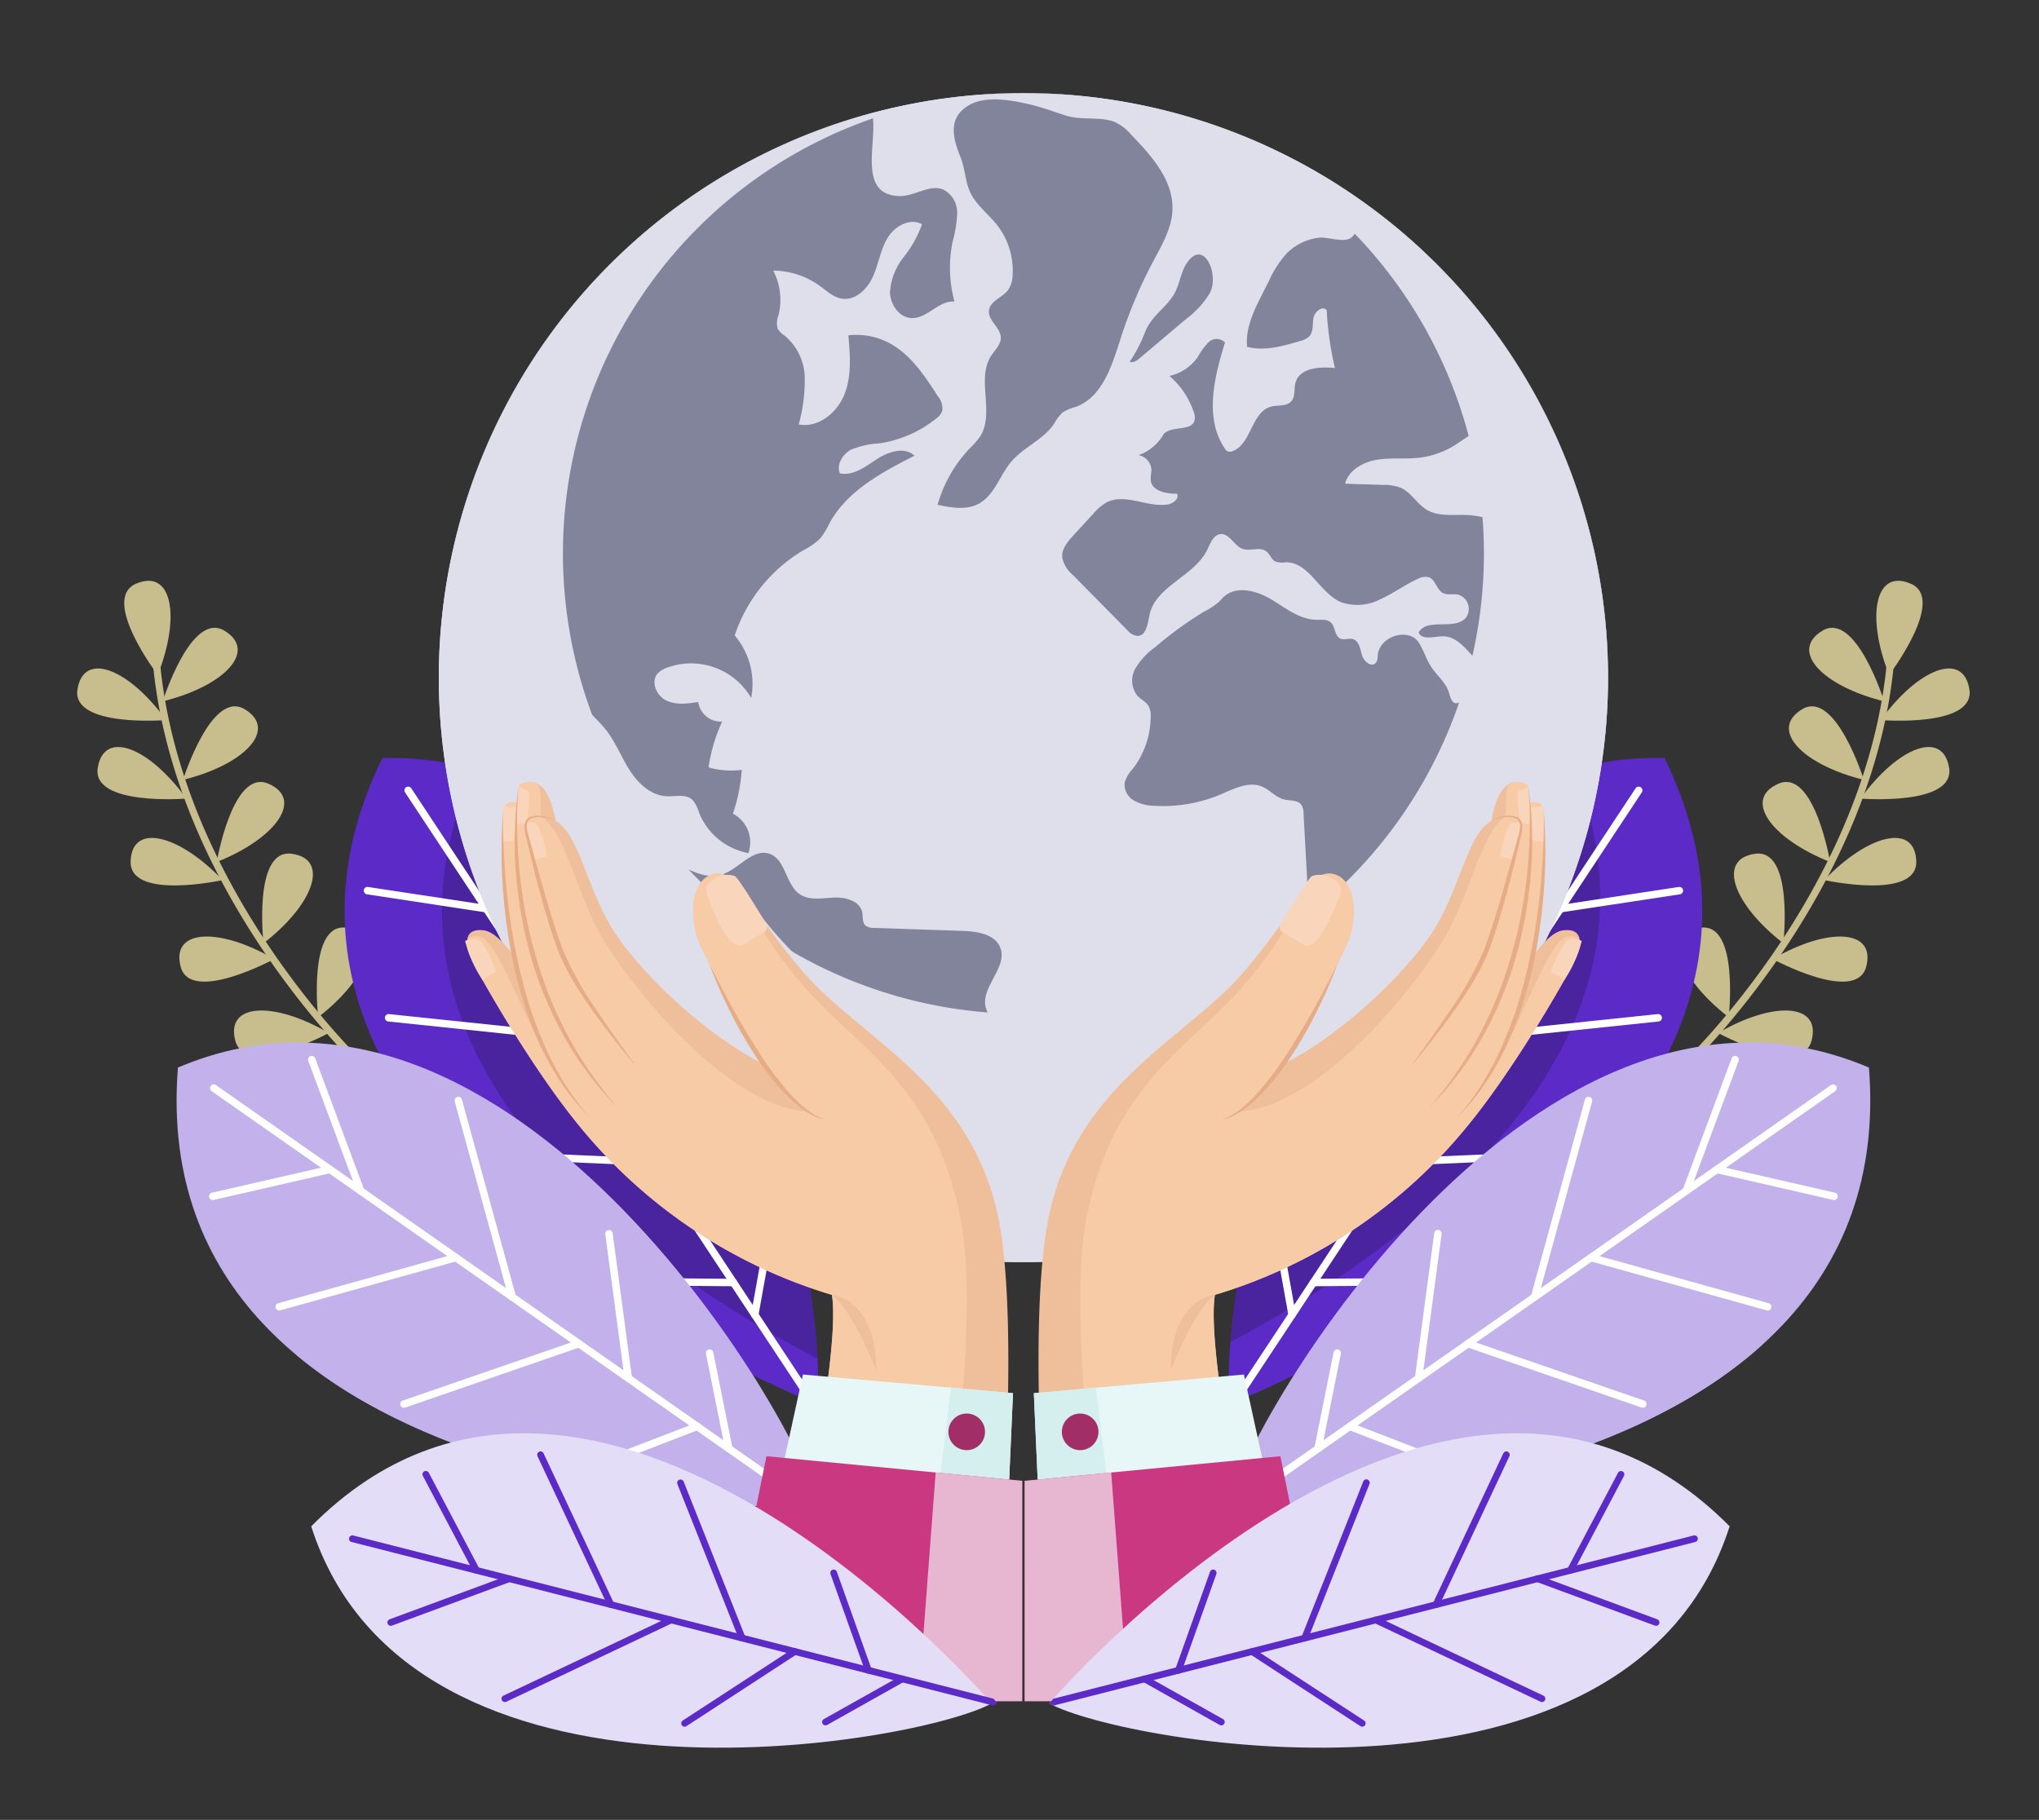 <svg xmlns="http://www.w3.org/2000/svg" xmlns:xlink="http://www.w3.org/1999/xlink" width="317" height="283" viewBox="0 0 317 283">
  <rect x="0" y="0" width="317" height="283" fill="#333333" stroke="none"/>
  <defs>
    <clipPath id="clip-path">
      <rect id="Rectángulo_297199" data-name="Rectángulo 297199" width="317" height="283" transform="translate(11153 -6948)" fill="#fff"/>
    </clipPath>
  </defs>
  <g id="Enmascarar_grupo_700395" data-name="Enmascarar grupo 700395" transform="translate(-11153 6948)" clip-path="url(#clip-path)">
    <g id="Grupo_877440" data-name="Grupo 877440" transform="translate(10465.407 -6965.742)">
      <g id="Grupo_876623" data-name="Grupo 876623" transform="translate(948.673 108.057)">
        <g id="Grupo_876622" data-name="Grupo 876622">
          <g id="Grupo_876598" data-name="Grupo 876598" transform="translate(0.109 10.856)">
            <g id="Grupo_876597" data-name="Grupo 876597">
              <path id="Trazado_219464" data-name="Trazado 219464" d="M1034.565,226.733c.014.019.029.038.045.057a.559.559,0,0,0,.789.028c.3-.277,29.708-28.079,32.438-64.551a.557.557,0,1,0-1.111-.083c-2.7,36.029-31.794,63.545-32.087,63.819A.557.557,0,0,0,1034.565,226.733Z" transform="translate(-1034.461 -161.666)" fill="#c7bd8d"/>
            </g>
          </g>
          <g id="Grupo_876621" data-name="Grupo 876621">
            <g id="Grupo_876600" data-name="Grupo 876600" transform="translate(30.626)">
              <g id="Grupo_876599" data-name="Grupo 876599">
                <path id="Trazado_219465" data-name="Trazado 219465" d="M1077.461,161.725s8.954-11.775,3.387-14.186S1073.835,152.525,1077.461,161.725Z" transform="translate(-1075.471 -147.078)" fill="#c7bd8d"/>
              </g>
            </g>
            <g id="Grupo_876602" data-name="Grupo 876602" transform="translate(31.321 13.639)">
              <g id="Grupo_876601" data-name="Grupo 876601">
                <path id="Trazado_219466" data-name="Trazado 219466" d="M1076.405,173.426s14.744,1.2,13.776-4.79S1082.2,165.413,1076.405,173.426Z" transform="translate(-1076.405 -165.406)" fill="#c7bd8d"/>
              </g>
            </g>
            <g id="Grupo_876604" data-name="Grupo 876604" transform="translate(20.189 7.313)">
              <g id="Grupo_876603" data-name="Grupo 876603">
                <path id="Trazado_219467" data-name="Trazado 219467" d="M1073.1,168.34s-4.41-14.12-9.6-10.98S1063.5,165.966,1073.1,168.34Z" transform="translate(-1061.445 -156.905)" fill="#c7bd8d"/>
              </g>
            </g>
            <g id="Grupo_876606" data-name="Grupo 876606" transform="translate(28.167 25.849)">
              <g id="Grupo_876605" data-name="Grupo 876605">
                <path id="Trazado_219468" data-name="Trazado 219468" d="M1072.167,189.835s14.744,1.2,13.776-4.79S1077.964,181.822,1072.167,189.835Z" transform="translate(-1072.167 -181.815)" fill="#c7bd8d"/>
              </g>
            </g>
            <g id="Grupo_876608" data-name="Grupo 876608" transform="translate(17.035 19.523)">
              <g id="Grupo_876607" data-name="Grupo 876607">
                <path id="Trazado_219469" data-name="Trazado 219469" d="M1068.859,184.749s-4.41-14.12-9.6-10.98S1059.26,182.375,1068.859,184.749Z" transform="translate(-1057.207 -173.314)" fill="#c7bd8d"/>
              </g>
            </g>
            <g id="Grupo_876610" data-name="Grupo 876610" transform="translate(22.533 39.987)">
              <g id="Grupo_876609" data-name="Grupo 876609">
                <path id="Trazado_219470" data-name="Trazado 219470" d="M1064.6,207.368s14.446,3.179,14.3-2.886S1071.421,200.213,1064.6,207.368Z" transform="translate(-1064.596 -200.814)" fill="#c7bd8d"/>
              </g>
            </g>
            <g id="Grupo_876612" data-name="Grupo 876612" transform="translate(12.954 31.284)">
              <g id="Grupo_876611" data-name="Grupo 876611">
                <path id="Trazado_219471" data-name="Trazado 219471" d="M1062.211,201.562s-2.462-14.586-8.03-12.175S1053.019,197.913,1062.211,201.562Z" transform="translate(-1051.722 -189.118)" fill="#c7bd8d"/>
              </g>
            </g>
            <g id="Grupo_876614" data-name="Grupo 876614" transform="translate(14.521 55.321)">
              <g id="Grupo_876613" data-name="Grupo 876613">
                <path id="Trazado_219472" data-name="Trazado 219472" d="M1053.829,224.919s13,7.053,14.537,1.182S1062.368,219.932,1053.829,224.919Z" transform="translate(-1053.829 -221.42)" fill="#c7bd8d"/>
              </g>
            </g>
            <g id="Grupo_876616" data-name="Grupo 876616" transform="translate(8.494 42.416)">
              <g id="Grupo_876615" data-name="Grupo 876615">
                <path id="Trazado_219473" data-name="Trazado 219473" d="M1053.409,218.029s1.67-14.7-4.347-13.921S1045.586,211.979,1053.409,218.029Z" transform="translate(-1045.73 -204.078)" fill="#c7bd8d"/>
              </g>
            </g>
            <g id="Grupo_876618" data-name="Grupo 876618" transform="translate(6.027 66.822)">
              <g id="Grupo_876617" data-name="Grupo 876617">
                <path id="Trazado_219474" data-name="Trazado 219474" d="M1042.414,240.374s13,7.053,14.537,1.183S1050.953,235.387,1042.414,240.374Z" transform="translate(-1042.414 -236.875)" fill="#c7bd8d"/>
              </g>
            </g>
            <g id="Grupo_876620" data-name="Grupo 876620" transform="translate(0 53.917)">
              <g id="Grupo_876619" data-name="Grupo 876619">
                <path id="Trazado_219475" data-name="Trazado 219475" d="M1041.994,233.485s1.67-14.7-4.347-13.922S1034.171,227.434,1041.994,233.485Z" transform="translate(-1034.315 -219.533)" fill="#c7bd8d"/>
              </g>
            </g>
          </g>
        </g>
      </g>
      <g id="Grupo_876636" data-name="Grupo 876636" transform="translate(876.245 135.607)">
        <g id="Grupo_876624" data-name="Grupo 876624" transform="translate(2.378)">
          <path id="Trazado_219476" data-name="Trazado 219476" d="M940.436,284.542s97.945-38.183,67.491-100.424C952.193,182.706,938.012,270.338,940.436,284.542Z" transform="translate(-940.18 -184.101)" fill="#5b2ac7"/>
        </g>
        <path id="Trazado_219477" data-name="Trazado 219477" d="M940.537,275.515c25.627-13.59,71.508-45.047,53.344-89.111C956.517,196.736,942.558,251.33,940.537,275.515Z" transform="translate(-937.893 -184.69)" fill="#4a239f"/>
        <g id="Grupo_876635" data-name="Grupo 876635" transform="translate(0 4.462)">
          <g id="Grupo_876634" data-name="Grupo 876634">
            <g id="Grupo_876625" data-name="Grupo 876625">
              <path id="Trazado_219478" data-name="Trazado 219478" d="M937.562,290.432a.578.578,0,0,1-.482-.9l65.534-99.177a.579.579,0,1,1,.966.639l-65.535,99.176A.578.578,0,0,1,937.562,290.432Z" transform="translate(-936.984 -190.098)" fill="#fff"/>
            </g>
            <g id="Grupo_876626" data-name="Grupo 876626" transform="translate(49.74 1.511)">
              <path id="Trazado_219479" data-name="Trazado 219479" d="M1004.834,215.029a.579.579,0,0,1-.579-.568l-.429-21.743a.579.579,0,0,1,.568-.59.592.592,0,0,1,.59.568l.429,21.743a.579.579,0,0,1-.568.59Z" transform="translate(-1003.826 -192.128)" fill="#fff"/>
            </g>
            <g id="Grupo_876627" data-name="Grupo 876627" transform="translate(30.882 15.785)">
              <path id="Trazado_219480" data-name="Trazado 219480" d="M982.483,243.948a.58.58,0,0,1-.575-.516l-3.421-31.481a.579.579,0,0,1,1.152-.125l3.42,31.48a.58.58,0,0,1-.513.638A.616.616,0,0,1,982.483,243.948Z" transform="translate(-978.484 -211.31)" fill="#fff"/>
            </g>
            <g id="Grupo_876628" data-name="Grupo 876628" transform="translate(16.712 43.628)">
              <path id="Trazado_219481" data-name="Trazado 219481" d="M965.479,271.879a.578.578,0,0,1-.561-.44l-5.459-22a.579.579,0,1,1,1.124-.278l5.459,22a.579.579,0,0,1-.423.7A.593.593,0,0,1,965.479,271.879Z" transform="translate(-959.442 -248.727)" fill="#fff"/>
            </g>
            <g id="Grupo_876629" data-name="Grupo 876629" transform="translate(8.967 66.63)">
              <path id="Trazado_219482" data-name="Trazado 219482" d="M952.295,295.712a.58.58,0,0,1-.569-.476l-2.683-14.917a.579.579,0,0,1,1.139-.205l2.683,14.917a.581.581,0,0,1-.467.673A.617.617,0,0,1,952.295,295.712Z" transform="translate(-949.034 -279.638)" fill="#fff"/>
            </g>
            <g id="Grupo_876630" data-name="Grupo 876630" transform="translate(14.963 76.39)">
              <path id="Trazado_219483" data-name="Trazado 219483" d="M957.671,294.052a.579.579,0,0,1,0-1.158l17.8-.141h.005a.579.579,0,0,1,0,1.158l-17.8.141Z" transform="translate(-957.092 -292.753)" fill="#fff"/>
            </g>
            <g id="Grupo_876631" data-name="Grupo 876631" transform="translate(27.333 56.561)">
              <path id="Trazado_219484" data-name="Trazado 219484" d="M974.292,268.516a.579.579,0,0,1-.025-1.157l28.744-1.252a.579.579,0,1,1,.051,1.156l-28.744,1.252Z" transform="translate(-973.714 -266.106)" fill="#fff"/>
            </g>
            <g id="Grupo_876632" data-name="Grupo 876632" transform="translate(40.201 35.364)">
              <path id="Trazado_219485" data-name="Trazado 219485" d="M991.585,241.753a.579.579,0,0,1-.06-1.155l28.368-2.974a.585.585,0,0,1,.636.516.579.579,0,0,1-.516.635l-28.368,2.974C991.626,241.751,991.606,241.753,991.585,241.753Z" transform="translate(-991.008 -237.621)" fill="#fff"/>
            </g>
            <g id="Grupo_876633" data-name="Grupo 876633" transform="translate(53.373 15.594)">
              <path id="Trazado_219486" data-name="Trazado 219486" d="M1009.287,215.021a.579.579,0,0,1-.086-1.152l18.482-2.81a.579.579,0,0,1,.174,1.145l-18.482,2.81A.59.59,0,0,1,1009.287,215.021Z" transform="translate(-1008.708 -211.054)" fill="#fff"/>
            </g>
          </g>
        </g>
      </g>
      <g id="Grupo_876650" data-name="Grupo 876650" transform="translate(874.616 179.864)">
        <g id="Grupo_876638" data-name="Grupo 876638" transform="translate(3.879)">
          <g id="Grupo_876637" data-name="Grupo 876637">
            <path id="Trazado_219487" data-name="Trazado 219487" d="M940.007,316.072s105.123.464,99.661-68.612C988.349,225.674,942.97,301.971,940.007,316.072Z" transform="translate(-940.007 -243.574)" fill="#c2b1ea"/>
          </g>
        </g>
        <path id="Trazado_219488" data-name="Trazado 219488" d="M950.948,330.893c16.294-1.037,53.206-5.555,74.912-25.177C998.322,294.87,968.1,315.721,950.948,330.893Z" transform="translate(-938.928 -258.705)" fill="#c2b1ea" style="mix-blend-mode: multiply;isolation: isolate"/>
        <g id="Grupo_876649" data-name="Grupo 876649" transform="translate(0 2.109)">
          <g id="Grupo_876648" data-name="Grupo 876648">
            <g id="Grupo_876639" data-name="Grupo 876639" transform="translate(0 4.397)">
              <path id="Trazado_219489" data-name="Trazado 219489" d="M935.375,321.646a.579.579,0,0,1-.333-1.053l97.384-68.171a.579.579,0,0,1,.663.949l-97.384,68.172A.575.575,0,0,1,935.375,321.646Z" transform="translate(-934.795 -252.317)" fill="#fff"/>
            </g>
            <g id="Grupo_876640" data-name="Grupo 876640" transform="translate(74.55)">
              <path id="Trazado_219490" data-name="Trazado 219490" d="M1035.557,267.946a.571.571,0,0,1-.2-.036.579.579,0,0,1-.34-.745l7.588-20.38a.579.579,0,1,1,1.085.4L1036.1,267.57A.579.579,0,0,1,1035.557,267.946Z" transform="translate(-1034.978 -246.408)" fill="#fff"/>
            </g>
            <g id="Grupo_876641" data-name="Grupo 876641" transform="translate(50.974 6.349)">
              <path id="Trazado_219491" data-name="Trazado 219491" d="M1003.875,286.634a.579.579,0,0,1-.559-.732l8.383-30.536a.579.579,0,1,1,1.116.306l-8.383,30.537A.579.579,0,0,1,1003.875,286.634Z" transform="translate(-1003.295 -254.939)" fill="#fff"/>
            </g>
            <g id="Grupo_876642" data-name="Grupo 876642" transform="translate(32.947 27.042)">
              <path id="Trazado_219492" data-name="Trazado 219492" d="M979.65,306.369a.539.539,0,0,1-.077-.006.579.579,0,0,1-.5-.65l3-22.462a.579.579,0,1,1,1.147.153l-3,22.463A.58.58,0,0,1,979.65,306.369Z" transform="translate(-979.07 -282.748)" fill="#fff"/>
            </g>
            <g id="Grupo_876643" data-name="Grupo 876643" transform="translate(17.312 45.591)">
              <path id="Trazado_219493" data-name="Trazado 219493" d="M958.639,323.692a.607.607,0,0,1-.115-.012.579.579,0,0,1-.454-.682l2.985-14.859a.579.579,0,0,1,1.135.228L959.2,323.226A.579.579,0,0,1,958.639,323.692Z" transform="translate(-958.059 -307.675)" fill="#fff"/>
            </g>
            <g id="Grupo_876644" data-name="Grupo 876644" transform="translate(22.236 57.002)">
              <path id="Trazado_219494" data-name="Trazado 219494" d="M981.867,330.575a.565.565,0,0,1-.208-.039l-16.611-6.409a.579.579,0,0,1,.416-1.08l16.611,6.409a.579.579,0,0,1-.208,1.118Z" transform="translate(-964.677 -323.009)" fill="#fff"/>
            </g>
            <g id="Grupo_876645" data-name="Grupo 876645" transform="translate(40.616 44.136)">
              <path id="Trazado_219495" data-name="Trazado 219495" d="M1017.15,316.27a.58.58,0,0,1-.189-.032l-27.195-9.393a.579.579,0,0,1,.378-1.095l27.195,9.394a.579.579,0,0,1-.189,1.126Z" transform="translate(-989.376 -305.719)" fill="#fff"/>
            </g>
            <g id="Grupo_876646" data-name="Grupo 876646" transform="translate(59.739 30.749)">
              <path id="Trazado_219496" data-name="Trazado 219496" d="M1043.13,296.542a.593.593,0,0,1-.156-.022l-27.477-7.654a.578.578,0,1,1,.31-1.115l27.477,7.654a.579.579,0,0,1-.155,1.136Z" transform="translate(-1015.074 -287.73)" fill="#fff"/>
            </g>
            <g id="Grupo_876647" data-name="Grupo 876647" transform="translate(79.314 17.046)">
              <path id="Trazado_219497" data-name="Trazado 219497" d="M1060.18,274.649a.56.56,0,0,1-.13-.015l-18.222-4.175a.579.579,0,0,1,.26-1.128l18.222,4.175a.579.579,0,0,1-.129,1.143Z" transform="translate(-1041.379 -269.315)" fill="#fff"/>
            </g>
          </g>
        </g>
      </g>
      <g id="Grupo_876677" data-name="Grupo 876677" transform="translate(699.593 108.057)">
        <g id="Grupo_876676" data-name="Grupo 876676">
          <g id="Grupo_876652" data-name="Grupo 876652" transform="translate(11.655 10.856)">
            <g id="Grupo_876651" data-name="Grupo 876651">
              <path id="Trazado_219498" data-name="Trazado 219498" d="M748.529,226.733c-.014.019-.03.038-.046.057a.558.558,0,0,1-.788.028c-.3-.277-29.708-28.079-32.439-64.551a.557.557,0,1,1,1.112-.083c2.7,36.029,31.794,63.545,32.087,63.819A.557.557,0,0,1,748.529,226.733Z" transform="translate(-715.255 -161.666)" fill="#c7bd8d"/>
            </g>
          </g>
          <g id="Grupo_876675" data-name="Grupo 876675">
            <g id="Grupo_876654" data-name="Grupo 876654" transform="translate(7.315)">
              <g id="Grupo_876653" data-name="Grupo 876653">
                <path id="Trazado_219499" data-name="Trazado 219499" d="M714.633,161.725s-8.954-11.775-3.387-14.186S718.26,152.525,714.633,161.725Z" transform="translate(-709.423 -147.078)" fill="#c7bd8d"/>
              </g>
            </g>
            <g id="Grupo_876656" data-name="Grupo 876656" transform="translate(0 13.639)">
              <g id="Grupo_876655" data-name="Grupo 876655">
                <path id="Trazado_219500" data-name="Trazado 219500" d="M713.414,173.426s-14.744,1.2-13.776-4.79S707.617,165.413,713.414,173.426Z" transform="translate(-699.593 -165.406)" fill="#c7bd8d"/>
              </g>
            </g>
            <g id="Grupo_876658" data-name="Grupo 876658" transform="translate(13.301 7.313)">
              <g id="Grupo_876657" data-name="Grupo 876657">
                <path id="Trazado_219501" data-name="Trazado 219501" d="M717.467,168.34s4.409-14.12,9.6-10.98S727.066,165.966,717.467,168.34Z" transform="translate(-717.467 -156.905)" fill="#c7bd8d"/>
              </g>
            </g>
            <g id="Grupo_876660" data-name="Grupo 876660" transform="translate(3.154 25.849)">
              <g id="Grupo_876659" data-name="Grupo 876659">
                <path id="Trazado_219502" data-name="Trazado 219502" d="M717.652,189.835s-14.744,1.2-13.776-4.79S711.855,181.822,717.652,189.835Z" transform="translate(-703.831 -181.815)" fill="#c7bd8d"/>
              </g>
            </g>
            <g id="Grupo_876662" data-name="Grupo 876662" transform="translate(16.455 19.523)">
              <g id="Grupo_876661" data-name="Grupo 876661">
                <path id="Trazado_219503" data-name="Trazado 219503" d="M721.705,184.749s4.409-14.12,9.6-10.98S731.3,182.375,721.705,184.749Z" transform="translate(-721.705 -173.314)" fill="#c7bd8d"/>
              </g>
            </g>
            <g id="Grupo_876664" data-name="Grupo 876664" transform="translate(8.311 39.987)">
              <g id="Grupo_876663" data-name="Grupo 876663">
                <path id="Trazado_219504" data-name="Trazado 219504" d="M725.059,207.368s-14.447,3.179-14.3-2.886S718.234,200.213,725.059,207.368Z" transform="translate(-710.761 -200.814)" fill="#c7bd8d"/>
              </g>
            </g>
            <g id="Grupo_876666" data-name="Grupo 876666" transform="translate(21.7 31.284)">
              <g id="Grupo_876665" data-name="Grupo 876665">
                <path id="Trazado_219505" data-name="Trazado 219505" d="M728.754,201.562s2.462-14.586,8.03-12.175S737.945,197.913,728.754,201.562Z" transform="translate(-728.754 -189.118)" fill="#c7bd8d"/>
              </g>
            </g>
            <g id="Grupo_876668" data-name="Grupo 876668" transform="translate(15.884 55.321)">
              <g id="Grupo_876667" data-name="Grupo 876667">
                <path id="Trazado_219506" data-name="Trazado 219506" d="M735.674,224.919s-13,7.053-14.537,1.182S727.135,219.932,735.674,224.919Z" transform="translate(-720.938 -221.42)" fill="#c7bd8d"/>
              </g>
            </g>
            <g id="Grupo_876670" data-name="Grupo 876670" transform="translate(28.756 42.416)">
              <g id="Grupo_876669" data-name="Grupo 876669">
                <path id="Trazado_219507" data-name="Trazado 219507" d="M738.449,218.029s-1.67-14.7,4.347-13.921S746.271,211.979,738.449,218.029Z" transform="translate(-738.236 -204.078)" fill="#c7bd8d"/>
              </g>
            </g>
            <g id="Grupo_876672" data-name="Grupo 876672" transform="translate(24.379 66.822)">
              <g id="Grupo_876671" data-name="Grupo 876671">
                <path id="Trazado_219508" data-name="Trazado 219508" d="M747.09,240.374s-13,7.053-14.537,1.183S738.55,235.387,747.09,240.374Z" transform="translate(-732.353 -236.875)" fill="#c7bd8d"/>
              </g>
            </g>
            <g id="Grupo_876674" data-name="Grupo 876674" transform="translate(37.251 53.917)">
              <g id="Grupo_876673" data-name="Grupo 876673">
                <path id="Trazado_219509" data-name="Trazado 219509" d="M749.864,233.485s-1.67-14.7,4.347-13.922S757.686,227.434,749.864,233.485Z" transform="translate(-749.651 -219.533)" fill="#c7bd8d"/>
              </g>
            </g>
          </g>
        </g>
      </g>
      <g id="Grupo_876691" data-name="Grupo 876691" transform="translate(741.167 135.607)">
        <g id="Grupo_876679" data-name="Grupo 876679">
          <g id="Grupo_876678" data-name="Grupo 876678">
            <path id="Trazado_219510" data-name="Trazado 219510" d="M828.823,284.542s-97.945-38.183-67.491-100.424C817.066,182.706,831.247,270.338,828.823,284.542Z" transform="translate(-755.462 -184.101)" fill="#5b2ac7"/>
          </g>
        </g>
        <path id="Trazado_219511" data-name="Trazado 219511" d="M834.2,278.134c-1.179-22.572-14.709-80.812-53.339-91.666C760.111,232.147,808.371,264.6,834.2,278.134Z" transform="translate(-760.668 -184.707)" fill="#4a239f"/>
        <g id="Grupo_876690" data-name="Grupo 876690" transform="translate(2.982 4.462)">
          <g id="Grupo_876689" data-name="Grupo 876689">
            <g id="Grupo_876680" data-name="Grupo 876680" transform="translate(6.322)">
              <path id="Trazado_219512" data-name="Trazado 219512" d="M834.078,290.432a.579.579,0,0,0,.482-.9l-65.534-99.177a.579.579,0,1,0-.966.639l65.534,99.176A.58.58,0,0,0,834.078,290.432Z" transform="translate(-767.964 -190.098)" fill="#fff"/>
            </g>
            <g id="Grupo_876681" data-name="Grupo 876681" transform="translate(21.687 1.511)">
              <path id="Trazado_219513" data-name="Trazado 219513" d="M789.192,215.029a.579.579,0,0,0,.579-.568l.429-21.743a.579.579,0,0,0-.568-.59.591.591,0,0,0-.59.568l-.429,21.743a.579.579,0,0,0,.568.59Z" transform="translate(-788.613 -192.128)" fill="#fff"/>
            </g>
            <g id="Grupo_876682" data-name="Grupo 876682" transform="translate(37.553 15.785)">
              <path id="Trazado_219514" data-name="Trazado 219514" d="M810.514,243.948a.58.58,0,0,0,.575-.516l3.42-31.481a.579.579,0,1,0-1.151-.125l-3.42,31.48a.579.579,0,0,0,.513.638A.616.616,0,0,0,810.514,243.948Z" transform="translate(-809.935 -211.31)" fill="#fff"/>
            </g>
            <g id="Grupo_876683" data-name="Grupo 876683" transform="translate(49.684 43.628)">
              <path id="Trazado_219515" data-name="Trazado 219515" d="M826.817,271.879a.578.578,0,0,0,.561-.44l5.459-22a.579.579,0,0,0-1.124-.278l-5.459,22a.579.579,0,0,0,.423.7A.6.6,0,0,0,826.817,271.879Z" transform="translate(-826.236 -248.727)" fill="#fff"/>
            </g>
            <g id="Grupo_876684" data-name="Grupo 876684" transform="translate(60.206 66.63)">
              <path id="Trazado_219516" data-name="Trazado 219516" d="M840.956,295.712a.58.58,0,0,0,.569-.476l2.683-14.917a.579.579,0,0,0-1.14-.205l-2.683,14.917a.58.58,0,0,0,.467.673A.616.616,0,0,0,840.956,295.712Z" transform="translate(-840.376 -279.638)" fill="#fff"/>
            </g>
            <g id="Grupo_876685" data-name="Grupo 876685" transform="translate(39.088 76.39)">
              <path id="Trazado_219517" data-name="Trazado 219517" d="M830.38,294.052a.579.579,0,0,0,0-1.158l-17.8-.141h0a.579.579,0,0,0,0,1.158l17.8.141Z" transform="translate(-811.997 -292.753)" fill="#fff"/>
            </g>
            <g id="Grupo_876686" data-name="Grupo 876686" transform="translate(15.779 56.561)">
              <path id="Trazado_219518" data-name="Trazado 219518" d="M810,268.516a.579.579,0,0,0,.024-1.157l-28.744-1.252a.579.579,0,1,0-.051,1.156l28.744,1.252Z" transform="translate(-780.673 -266.106)" fill="#fff"/>
            </g>
            <g id="Grupo_876687" data-name="Grupo 876687" transform="translate(3.287 35.364)">
              <path id="Trazado_219519" data-name="Trazado 219519" d="M792.833,241.753a.579.579,0,0,0,.06-1.155l-28.367-2.974a.585.585,0,0,0-.636.516.579.579,0,0,0,.516.635l28.367,2.974Z" transform="translate(-763.886 -237.621)" fill="#fff"/>
            </g>
            <g id="Grupo_876688" data-name="Grupo 876688" transform="translate(0 15.594)">
              <path id="Trazado_219520" data-name="Trazado 219520" d="M778.531,215.021a.579.579,0,0,0,.086-1.152l-18.482-2.81a.579.579,0,0,0-.174,1.145l18.482,2.81A.59.59,0,0,0,778.531,215.021Z" transform="translate(-759.469 -211.054)" fill="#fff"/>
            </g>
          </g>
        </g>
      </g>
      <g id="Grupo_876705" data-name="Grupo 876705" transform="translate(715.047 179.864)">
        <g id="Grupo_876693" data-name="Grupo 876693">
          <g id="Grupo_876692" data-name="Grupo 876692">
            <path id="Trazado_219521" data-name="Trazado 219521" d="M820.227,316.072s-105.123.464-99.661-68.612C771.884,225.674,817.264,301.971,820.227,316.072Z" transform="translate(-720.361 -243.574)" fill="#c2b1ea"/>
          </g>
        </g>
        <path id="Trazado_219522" data-name="Trazado 219522" d="M745.383,307.286c25.119,20.988,67.96,23.561,78.728,23.874C806.292,315.322,773.988,293,745.383,307.286Z" transform="translate(-726.763 -258.705)" fill="#c2b1ea" style="mix-blend-mode: multiply;isolation: isolate"/>
        <g id="Grupo_876704" data-name="Grupo 876704" transform="translate(5.052 2.109)">
          <g id="Grupo_876703" data-name="Grupo 876703">
            <g id="Grupo_876694" data-name="Grupo 876694" transform="translate(0.151 4.397)">
              <path id="Trazado_219523" data-name="Trazado 219523" d="M825.315,321.646a.579.579,0,0,0,.333-1.053l-97.384-68.171a.579.579,0,0,0-.664.949l97.384,68.172A.574.574,0,0,0,825.315,321.646Z" transform="translate(-727.352 -252.317)" fill="#fff"/>
            </g>
            <g id="Grupo_876695" data-name="Grupo 876695" transform="translate(15.396)">
              <path id="Trazado_219524" data-name="Trazado 219524" d="M756.007,267.946a.564.564,0,0,0,.2-.036.579.579,0,0,0,.341-.745l-7.589-20.38a.579.579,0,1,0-1.085.4l7.589,20.381A.579.579,0,0,0,756.007,267.946Z" transform="translate(-747.839 -246.408)" fill="#fff"/>
            </g>
            <g id="Grupo_876696" data-name="Grupo 876696" transform="translate(38.179 6.349)">
              <path id="Trazado_219525" data-name="Trazado 219525" d="M787.416,286.634a.58.58,0,0,0,.559-.732l-8.383-30.536a.579.579,0,1,0-1.116.306l8.383,30.537A.579.579,0,0,0,787.416,286.634Z" transform="translate(-778.455 -254.939)" fill="#fff"/>
            </g>
            <g id="Grupo_876697" data-name="Grupo 876697" transform="translate(61.586 27.042)">
              <path id="Trazado_219526" data-name="Trazado 219526" d="M813.491,306.369a.545.545,0,0,0,.077-.006.579.579,0,0,0,.5-.65l-3-22.462a.579.579,0,0,0-1.148.153l3,22.463A.579.579,0,0,0,813.491,306.369Z" transform="translate(-809.91 -282.748)" fill="#fff"/>
            </g>
            <g id="Grupo_876698" data-name="Grupo 876698" transform="translate(77.239 45.591)">
              <path id="Trazado_219527" data-name="Trazado 219527" d="M834.508,323.692a.608.608,0,0,0,.115-.012.578.578,0,0,0,.453-.682l-2.984-14.859a.579.579,0,0,0-1.135.228l2.985,14.859A.578.578,0,0,0,834.508,323.692Z" transform="translate(-830.946 -307.675)" fill="#fff"/>
            </g>
            <g id="Grupo_876699" data-name="Grupo 876699" transform="translate(58.688 57.002)">
              <path id="Trazado_219528" data-name="Trazado 219528" d="M806.6,330.575a.57.57,0,0,0,.208-.039l16.611-6.409a.579.579,0,1,0-.416-1.08l-16.611,6.409a.579.579,0,0,0,.208,1.118Z" transform="translate(-806.017 -323.009)" fill="#fff"/>
            </g>
            <g id="Grupo_876700" data-name="Grupo 876700" transform="translate(29.724 44.136)">
              <path id="Trazado_219529" data-name="Trazado 219529" d="M767.672,316.27a.584.584,0,0,0,.19-.032l27.195-9.393a.579.579,0,0,0-.379-1.095l-27.195,9.394a.579.579,0,0,0,.189,1.126Z" transform="translate(-767.093 -305.719)" fill="#fff"/>
            </g>
            <g id="Grupo_876701" data-name="Grupo 876701" transform="translate(10.319 30.749)">
              <path id="Trazado_219530" data-name="Trazado 219530" d="M741.6,296.542a.589.589,0,0,0,.155-.022l27.477-7.654a.579.579,0,1,0-.31-1.115l-27.477,7.654a.579.579,0,0,0,.156,1.136Z" transform="translate(-741.016 -287.73)" fill="#fff"/>
            </g>
            <g id="Grupo_876702" data-name="Grupo 876702" transform="translate(0 17.046)">
              <path id="Trazado_219531" data-name="Trazado 219531" d="M727.727,274.649a.561.561,0,0,0,.13-.015l18.222-4.175a.579.579,0,0,0-.259-1.128L727.6,273.506a.579.579,0,0,0,.129,1.143Z" transform="translate(-727.149 -269.315)" fill="#fff"/>
            </g>
          </g>
        </g>
      </g>
      <g id="Grupo_876719" data-name="Grupo 876719" transform="translate(718.166 -5.432)">
        <g id="Grupo_876717" data-name="Grupo 876717">
          <g id="Grupo_876716" data-name="Grupo 876716">
            <g id="Grupo_876715" data-name="Grupo 876715">
              <circle id="Elipse_7391" data-name="Elipse 7391" cx="90.89" cy="90.89" r="90.89" transform="translate(0 128.538) rotate(-45)" fill="#dedfea"/>
              <g id="Grupo_876714" data-name="Grupo 876714" transform="translate(39.924 38.623)">
                <g id="Grupo_876713" data-name="Grupo 876713">
                  <g id="Grupo_876706" data-name="Grupo 876706" transform="translate(0 2.108)">
                    <path id="Trazado_219532" data-name="Trazado 219532" d="M778.2,116.821c2.533,1.23,2.544,4.941,2.82,7.85.38,4.012,2.142,7.745,3.878,11.382q3.475,7.286,6.95,14.572c.2.42.449.883.9,1.011.65.185,1.271-.519,1.289-1.2a3.89,3.89,0,0,0-.676-1.886,16.857,16.857,0,0,1-1.673-11.434c.252-1.2.884-2.576,2.1-2.692,1.873-.176,2.363,2.445,2.967,4.227.923,2.72,3.52,4.458,5.266,6.737,1.462,1.908,2.325,4.2,3.633,6.22s3.3,3.851,5.7,3.959c1.353.06,2.9-.382,3.934.5a4.694,4.694,0,0,1,1.081,2.013,10.285,10.285,0,0,0,7.689,6.327,5.046,5.046,0,0,0-2.407-6.133,26.32,26.32,0,0,0,1.367-6.812,12.751,12.751,0,0,1-5.152-.381,25.675,25.675,0,0,1,2.107-7.124,3.563,3.563,0,0,1-3.715-3.041c-1.677.257-3.477.5-5-.257s-2.424-2.937-1.294-4.2a3.481,3.481,0,0,1,1.264-.816,10.8,10.8,0,0,1,13.263,4.646,11.616,11.616,0,0,0-2.564-9.724,24.431,24.431,0,0,1,10.68-13.254,10.583,10.583,0,0,0,2.616-1.836,12.466,12.466,0,0,0,1.488-2.445c2.741-4.979,8.1-7.834,13.161-10.415-1.524-1.464-4.064-.63-5.831.528s-3.677,2.641-5.748,2.22c-.595-1.379.419-3,1.749-3.7a13.513,13.513,0,0,1,4.374-.967,18.459,18.459,0,0,0,8.8-3.838,2.634,2.634,0,0,0,.98-1.216,2.868,2.868,0,0,0-.658-2.238c-2.119-3.306-4.408-6.769-7.936-8.492a10.839,10.839,0,0,0-6-1.017c.273,3.075.53,6.279-.6,9.154s-4.087,5.283-7.119,4.7a25.949,25.949,0,0,0,.936-7.285A8.76,8.76,0,0,0,829.771,84a3.468,3.468,0,0,1-1.148-1.112,3.208,3.208,0,0,1,.118-2.133,9.824,9.824,0,0,0-.833-6.929,12.569,12.569,0,0,1,7.237,2.368c1.1.793,2.139,1.8,3.477,2,2.107.316,3.956-1.528,4.819-3.477s1.151-4.143,2.249-5.969,3.512-3.186,5.358-2.121a17.7,17.7,0,0,1-2.857,5.114,9.808,9.808,0,0,0-2.119,5.4c.015,1.964,1.459,4.037,3.422,4.07,2.4.04,4.207-2.786,6.6-2.569a20.306,20.306,0,0,1-.293-9.291,19.364,19.364,0,0,0,.716-4.439,4.033,4.033,0,0,0-2.15-3.683c-2.154-.889-4.463,1.059-6.793,1.008-6.834-.151-3.266-8.768-4.292-12.932A91.03,91.03,0,0,0,778.2,116.821Z" transform="translate(-778.203 -49.304)" fill="#81849b"/>
                  </g>
                  <g id="Grupo_876707" data-name="Grupo 876707" transform="translate(75.265)">
                    <path id="Trazado_219533" data-name="Trazado 219533" d="M888.722,66.177a11.56,11.56,0,0,1,2.3,7.546,4.338,4.338,0,0,1-.723,2.414c-.894,1.175-2.781,1.681-2.962,3.146-.193,1.568,1.826,2.674,1.842,4.254.011,1.091-.923,1.917-1.515,2.834-2.329,3.608.611,8.908-1.7,12.525a12.931,12.931,0,0,1-1.633,1.871,20.886,20.886,0,0,0-4.976,8.753c2.108.444,4.415.863,6.326-.131,2.5-1.3,3.309-4.437,5.132-6.581,1.915-2.253,4.959-3.4,6.618-5.847a7.343,7.343,0,0,1,1.345-1.793,7.485,7.485,0,0,1,2.1-.891c4.108-1.531,5.591-6.43,6.927-10.6a72.96,72.96,0,0,1,5.053-11.981c1.354-2.549,2.9-5.147,3.009-8.031.175-4.568-3.224-8.4-6.4-11.679a7.25,7.25,0,0,0-2.859-2.108c-2.364-.738-4.925-.117-7.4-.912-1.917-.615-3.774-1.322-5.746-1.763-2.808-.628-6.66-1.354-9.305.222-3.254,1.938-2.415,5.122-1.262,7.979.836,2.068.7,4.272,1.907,6.223C885.844,63.323,887.518,64.584,888.722,66.177Z" transform="translate(-879.347 -46.471)" fill="#81849b"/>
                  </g>
                  <g id="Grupo_876708" data-name="Grupo 876708" transform="translate(105.133 24.132)">
                    <path id="Trazado_219534" data-name="Trazado 219534" d="M921.837,91.073a22.824,22.824,0,0,1-2.353,4.515c.563.2,1.141-.214,1.6-.6l7.245-6.129a13.9,13.9,0,0,0,3.626-3.984c1.5-2.9-.953-8.555-3.587-4.64-1.022,1.519-1.128,3.586-2.171,5.132C924.725,87.546,922.837,88.483,921.837,91.073Z" transform="translate(-919.484 -78.901)" fill="#81849b"/>
                  </g>
                  <g id="Grupo_876709" data-name="Grupo 876709" transform="translate(20.328 116.428)">
                    <path id="Trazado_219535" data-name="Trazado 219535" d="M870.217,218.449c-.809-2.142-3.6-2.561-5.892-2.639l-13.711-.464a2.007,2.007,0,0,1-1.4-.41c-.488-.495-.331-1.306-.465-1.988-.35-1.786-2.6-2.411-4.421-2.317s-3.821.493-5.318-.54c-2.189-1.511-2.142-5.365-4.649-6.255-2.7-.955-4.858,2.5-7.613,3.272-1.967.548-4.015-.352-5.857-1.231l-1.616-.771a19.2,19.2,0,0,0-6.255-2.137,6.509,6.509,0,0,0-5.93,2.264,9.644,9.644,0,0,0-1.348,4.795c-.31,3.131-.558,6.536,1.149,9.179a10.441,10.441,0,0,0,4.093,3.418c1.281.663,2.735,1.278,3.388,2.564.693,1.361.248,2.988.106,4.508s.315,3.413,1.793,3.8a13.011,13.011,0,0,1,1.581.251c.668.266,1.04.958,1.445,1.552a7.971,7.971,0,0,0,8.33,3.139c1.256-.321,2.5-.963,3.78-.74a4.553,4.553,0,0,1,1.912.934c3.155,2.379,4.705,6.3,5.784,10.1s1.881,7.787,4.078,11.072A13.512,13.512,0,0,0,846.4,263.1q2.29.723,4.631,1.331c-.576-2.134-2.923-3.851-3.7-6.173a5.54,5.54,0,0,1-.368-3.011,5.357,5.357,0,0,1,1.812-2.559c2.132-1.921,4.852-3.963,4.709-6.83a3.146,3.146,0,0,1,.111-1.713c.368-.655,1.248-.772,1.874-1.185,2.353-1.555.231-6.184,2.646-7.642a5.132,5.132,0,0,1,2.433-.438,11.568,11.568,0,0,0,5.939-2.017c1.108-.764,2.16-1.927,2.024-3.266a15.886,15.886,0,0,0-.582-1.929C867.19,224.492,871.368,221.5,870.217,218.449Z" transform="translate(-805.521 -202.93)" fill="#81849b"/>
                  </g>
                  <g id="Grupo_876710" data-name="Grupo 876710" transform="translate(104.317 76.33)">
                    <path id="Trazado_219536" data-name="Trazado 219536" d="M957.85,158.662c-.163.574,0,1.28-.416,1.709-.7.721-1.858-.286-2.126-1.252s-.455-2.212-1.422-2.476c-.622-.17-1.323.191-1.914-.066-.924-.4-.764-1.856-1.515-2.529-.573-.513-1.445-.393-2.215-.4-2.613-.029-4.8-1.844-7.045-3.183s-5.341-2.172-7.3-.444c-.316.279-.582.611-.889.9a10.7,10.7,0,0,1-2.141,1.4,57.09,57.09,0,0,0-7.669,5.555,11.124,11.124,0,0,0-3.1,3.326,3.8,3.8,0,0,0,.323,4.28c.534.554,1.3.888,1.7,1.544a3.221,3.221,0,0,1,.348,1.715,13.477,13.477,0,0,1-2.805,8.113,5.21,5.21,0,0,0-1.24,2.11,2.868,2.868,0,0,0,1.444,2.792,6.765,6.765,0,0,0,3.2.815,22.944,22.944,0,0,0,10.286-1.773c2.067-.876,4.35-2.078,6.422-1.216,1.215.505,2.113,1.662,3.389,1.986.945.24,2.136.062,2.72.843a2.469,2.469,0,0,1,.349,1.37l.578,10.611a44.921,44.921,0,0,1-.065,8.364,35.813,35.813,0,0,1-2.366,8.317c-3.193,8.126-7.8,16-14.863,21.135,4.936.719,10.665.944,14.145-2.629.706-.725,1.281-1.578,2.055-2.231a11.776,11.776,0,0,1,2.7-1.536,74.317,74.317,0,0,0,10.728-6.141,9.4,9.4,0,0,0,1.958-1.65c.5-.6.855-1.317,1.3-1.965,1.7-2.457,4.563-3.762,7.134-5.28s5.161-3.677,5.522-6.641c.216-1.769-.411-3.593.005-5.327.72-3,4.3-4.777,4.683-7.838a32.372,32.372,0,0,0-.156-3.323c.048-2.346,1.595-4.553,1.261-6.877-.321-2.237-2.348-4.158-1.983-6.388.41-2.511,3.442-3.515,5.117-5.43,2.026-2.314,1.891-5.749,1.643-8.814-2.069.842-2.942,3.385-4.873,4.508-2.913,1.7-7.063-.421-9.817,1.523a1.711,1.711,0,0,1-.969.463c-.691-.023-.914-.91-1.105-1.575-.426-1.479-1.549-2.43-2.448-3.605-1.043-1.365-1.384-2.855-2.26-4.246C962.751,154.982,958.624,155.927,957.85,158.662Z" transform="translate(-918.387 -149.045)" fill="#81849b"/>
                  </g>
                  <g id="Grupo_876712" data-name="Grupo 876712" transform="translate(94.632 17.342)">
                    <g id="Grupo_876711" data-name="Grupo 876711">
                      <path id="Trazado_219537" data-name="Trazado 219537" d="M954.076,69.775a6.442,6.442,0,0,0-1.3.673c-1.5.992-1.421,2.848-2.6,3.582-1.145.714-3.593-.251-4.922-.081a8.548,8.548,0,0,0-5,2.467,16.91,16.91,0,0,0-2.741,4.267l-1,1.976c-1.319,2.594-2.674,5.371-2.384,8.267,2.715.692,5.562-.115,8.246-.917a3.035,3.035,0,0,0,1.416-.715c.678-.73.481-1.877.651-2.859s1.387-1.967,2.055-1.227a51.689,51.689,0,0,0,1.285,9.01c-2.365-.256-5.488-.034-6.124,2.258-.269.97.013,2.145-.652,2.9-.751.853-2.126.554-3.219.865-3.011.856-2.995,5.851-5.942,6.9a.983.983,0,0,1-.8.008,1.092,1.092,0,0,1-.333-.348c-3.271-4.7-1.711-11.088-.028-16.562a1.815,1.815,0,0,0-2.541-.042,10.13,10.13,0,0,0-1.677,2.293,7.285,7.285,0,0,1-4.407,2.954,12.786,12.786,0,0,1,3.756,5.559,2.34,2.34,0,0,1,.156,1.31c-.452,1.783-3.488.83-4.789,2.131a7.3,7.3,0,0,1-3.914,3.315,2.474,2.474,0,0,1,1.991,2.382,12.422,12.422,0,0,0-.118,1.543c.2,1.672,2.406,2.092,4.09,2.078.4.8-.663,1.57-1.552,1.688-3.155.419-6.556-1.8-9.386-.347a8.062,8.062,0,0,0-2.129,1.828l-3.026,3.288c-.907.985-1.877,2.145-1.748,3.479a4.842,4.842,0,0,0,1.674,2.719l8.4,8.518a2.426,2.426,0,0,0,1.627.941c1.38-.025,1.581-1.947,1.87-3.3.959-4.475,6.953-5.966,8.959-10.079.494-1.012.955-2.343,2.075-2.453,1.4-.136,2.09,1.793,3.411,2.279,1.19.437,2.7-.377,3.71.392.57.435.777,1.268,1.417,1.592a3.368,3.368,0,0,0,1.6.113c3.614-.057,5.252,4.742,8.561,6.195a7.788,7.788,0,0,0,6.26-.5c1.962-.9,3.717-2.2,5.681-3.1a2.355,2.355,0,0,1,1.789-.252c1.015.4,1.159,1.895,2.114,2.421.7.387,1.58.113,2.367.263a2.312,2.312,0,0,1,1.216,3.623c-1.792,1.985-6.039-.068-7.328,2.274.566,1.266,2.438.58,3.824.587,3.782.017,5.489,6.43,9.214,5.774a5.688,5.688,0,0,0,2.842-1.883l3.364-3.393c-2.836-1.782-2.763-5.866-2.354-9.19a10.85,10.85,0,0,1,8.155,3.974,19.61,19.61,0,0,1,3.944,8.4c.136-.377.263-.756.388-1.136A90.752,90.752,0,0,0,954.076,69.775Zm24.513,48.08c-3.214,1.315-6.625-.514-9.857-.757-2.267-.17-4.736.325-6.684-.847-1.515-.912-2.409-2.69-4.024-3.412a7.334,7.334,0,0,0-2.787-.452l-5.886-.185c.563-2.11,2.8-3.364,4.952-3.724s4.368-.068,6.538-.312a13.34,13.34,0,0,0,5.64-1.989c2.183-1.387,4.553-3.521,6.967-2.593,1.984.762,2.52,3,3.3,4.736,1.09,2.42,2.512,2.592,3.995,4.349C982.5,114.752,980.716,116.983,978.588,117.855Z" transform="translate(-905.372 -69.775)" fill="#81849b"/>
                    </g>
                  </g>
                </g>
              </g>
            </g>
            <path id="Trazado_219538" data-name="Trazado 219538" d="M866.034,45.16a71.592,71.592,0,1,1-71.592,71.592A71.591,71.591,0,0,1,866.034,45.16a90.89,90.89,0,1,0,90.89,90.89A90.891,90.891,0,0,0,866.034,45.16Z" transform="translate(-737.496 -7.512)" fill="#dedfea" style="mix-blend-mode: multiply;isolation: isolate"/>
            <path id="Trazado_219539" data-name="Trazado 219539" d="M966.231,232.061l7.784-42.924s-5,.171-7.029,6.208c-2.863,1.107-2.991,5.05-4.74,8.613s-13.284,18.582-22.679,19.77c4.853-12.385,2.55-19.975,2.55-19.975s-7.945,13.907-19.572,19.581-26.924,20.052-25.3,40.444A90.684,90.684,0,0,0,966.231,232.061Z" transform="translate(-768.706 -44.35)" fill="#dedfea" style="mix-blend-mode: multiply;isolation: isolate"/>
            <path id="Trazado_219540" data-name="Trazado 219540" d="M801.658,232.061l-7.785-42.924s5,.171,7.029,6.208c2.863,1.107,2.991,5.05,4.741,8.613s13.284,18.582,22.678,19.77c-4.852-12.385-2.55-19.975-2.55-19.975s7.945,13.907,19.572,19.581,26.924,20.052,25.3,40.444A90.681,90.681,0,0,1,801.658,232.061Z" transform="translate(-742.288 -44.35)" fill="#dedfea" style="mix-blend-mode: multiply;isolation: isolate"/>
          </g>
        </g>
        <g id="Grupo_876718" data-name="Grupo 876718" transform="translate(128.531 190.25)">
          <path id="Trazado_219541" data-name="Trazado 219541" d="M897.29,250.231l-.014.01.014-.01Z" transform="translate(-897.276 -250.231)" fill="#edb48e"/>
        </g>
      </g>
      <g id="Grupo_876724" data-name="Grupo 876724" transform="translate(846.89 139.352)">
        <g id="Grupo_876721" data-name="Grupo 876721" transform="translate(2.16)">
          <path id="Trazado_219542" data-name="Trazado 219542" d="M984.02,240.746a56.4,56.4,0,0,0,9.3-14.86c3.336-8.289,4.044-21.632,4.044-26.08s.05-5.307-.4-6.015-2.325-.909-3.791,1.264-16.982,35.987-20.622,39.323S984.02,240.746,984.02,240.746Z" transform="translate(-918.743 -190.201)" fill="#f7cba6"/>
          <path id="Trazado_219543" data-name="Trazado 219543" d="M1005,194.111a4.158,4.158,0,0,1-1.86.178c.142,2-.1,4.209.185,4.89s2.015.453,2.015.453S1005.552,195.514,1005,194.111Z" transform="translate(-926.715 -190.407)" fill="#f9d6bb"/>
          <path id="Trazado_219544" data-name="Trazado 219544" d="M903.457,331.191s-5.619-53.033-1.525-73.956,21.375-28.152,30.245-38.387,9.884-15.862,13.725-15.457,4.448,6.874,2.325,11.321-7.481,15.669-9.806,18.3c9.3-4.548,20.419-15.264,24.159-22.036s4.777-13.824,8.264-15.8c.455-2.729,1.542-6.141,4.018-6.039,1.718.152,1.718.758,1.718.758a61.487,61.487,0,0,1-.353,15.921c-1.138,6.579-2.51,15.16-4.329,18.495,4.044-6.166,7.261-11.824,10.193-12.127s3.134,1.921,1.314,5.458-9.3,16.478-16.275,24.968a80.407,80.407,0,0,1-39.274,26.272c-1.819,11.6,10.181,62.308,10.181,62.308Z" transform="translate(-900.438 -189.134)" fill="#efbf9c"/>
          <path id="Trazado_219545" data-name="Trazado 219545" d="M916.227,331.19s-10.217-53.249-6.123-74.172,15.736-26.174,24.605-36.409,9.577-17.626,13.418-17.221,4.448,6.874,2.325,11.321c-2.015,4.221-7.129,14.41-9.428,17.83a49.531,49.531,0,0,1-6.9,7.809c12.891-.973,28.274-20.819,32.014-27.591s5.612-16.206,9.1-18.177c.455-2.73-.622-5.546,1.854-5.445,1.718.152,1.718.758,1.718.758a61.487,61.487,0,0,1-.353,15.921c-.507,2.931,1.46,6.572.651,11.45a65.247,65.247,0,0,1-5.432,15.753c4.043-6.166,8.337-19.549,11.268-19.863,2.381-.255,2.51.949.691,4.486s-9.3,16.478-16.275,24.968a80.406,80.406,0,0,1-39.274,26.272c-1.819,11.6,10.181,62.308,10.181,62.308Z" transform="translate(-902.664 -189.133)" fill="#f7cba6"/>
          <path id="Trazado_219546" data-name="Trazado 219546" d="M934.917,296.3s-6.881.429-6.881,11.8C928.036,308.1,931.593,298.723,934.917,296.3Z" transform="translate(-907.499 -216.553)" fill="#efbf9c"/>
          <path id="Trazado_219547" data-name="Trazado 219547" d="M1012.3,222.226s-1.418-.661-2.211-.122-2.58,4.481-2.552,4.848,1.631.631,1.964,1.477A19.725,19.725,0,0,0,1012.3,222.226Z" transform="translate(-927.84 -197.515)" fill="#f9d6bb"/>
          <path id="Trazado_219548" data-name="Trazado 219548" d="M1002.147,189.976a3.144,3.144,0,0,1-1.28.653c-.574.064-.2,2.4-.149,3.4s.2,1.754.63,1.8a12.7,12.7,0,0,0,1.311,0Z" transform="translate(-926.053 -189.349)" fill="#f9d6bb"/>
          <path id="Trazado_219549" data-name="Trazado 219549" d="M951.124,215.892s-.646.834,0,1.415.848.364,3.308,2.03c1.859,1.259,4.019-3.391,5.033-5.849s1.244-3.02,0-4.083a3.809,3.809,0,0,0-3.605-.694c-.634.3-4.736,7.18-4.736,7.18" transform="translate(-913.333 -194.094)" fill="#f9d6bb"/>
          <g id="Grupo_876720" data-name="Grupo 876720" transform="translate(28.558 0.761)">
            <path id="Trazado_219550" data-name="Trazado 219550" d="M1000.274,197.743s-1.165-.367-1.732,0-1.588,4-1.673,4.761,1.109.284,2.085,1.048C999.563,201.285,1000.274,197.743,1000.274,197.743Z" transform="translate(-953.668 -192.055)" fill="#f9d6bb"/>
            <path id="Trazado_219551" data-name="Trazado 219551" d="M990.752,196.979a5.872,5.872,0,0,1,1.938-.726,4.11,4.11,0,0,1,2.093.147l.006,0,.019.011a1.591,1.591,0,0,1,.743,1.222,4.376,4.376,0,0,1-.124,1.395l-.625,2.628c-.423,1.748-.829,3.5-1.305,5.237-.95,3.47-1.89,6.949-3.175,10.335a33.84,33.84,0,0,1-2.455,4.861c-.922,1.555-1.927,3.055-2.977,4.519-2.084,2.94-4.332,5.753-6.645,8.506,2.091-2.926,4.211-5.827,6.194-8.815a52.042,52.042,0,0,0,5.2-9.331c1.219-3.354,2.262-6.793,3.23-10.248l1.453-5.187.714-2.594a4.561,4.561,0,0,0,.175-1.273,1.275,1.275,0,0,0-.547-1.03l.025.013a3.9,3.9,0,0,0-1.972-.248A6.2,6.2,0,0,0,990.752,196.979Z" transform="translate(-948.903 -191.698)" fill="#e5ac85"/>
            <path id="Trazado_219552" data-name="Trazado 219552" d="M997.5,190.156a59.275,59.275,0,0,1,.4,13.419,68.162,68.162,0,0,1-2.389,13.249,59,59,0,0,1-5.231,12.406,51.738,51.738,0,0,1-8.093,10.71,62.476,62.476,0,0,0,4.091-5.3,53.96,53.96,0,0,0,3.492-5.69c1.054-1.96,1.991-3.979,2.843-6.032a66.456,66.456,0,0,0,2.17-6.3,72.574,72.574,0,0,0,2.537-13.089c.235-2.215.362-4.443.391-6.673A59.489,59.489,0,0,0,997.5,190.156Z" transform="translate(-949.911 -190.156)" fill="#e5ac85"/>
            <path id="Trazado_219553" data-name="Trazado 219553" d="M1001.4,195.421a78.615,78.615,0,0,1-.024,12.62,84.048,84.048,0,0,1-1.924,12.5q-.763,3.075-1.784,6.08a55.111,55.111,0,0,1-2.416,5.858,49.746,49.746,0,0,1-3.181,5.477,38.472,38.472,0,0,1-4.045,4.85,44.136,44.136,0,0,0,3.735-5.055,50.026,50.026,0,0,0,2.964-5.522c.838-1.914,1.624-3.849,2.291-5.831s1.215-4,1.7-6.033a92.443,92.443,0,0,0,2.082-12.375q.337-3.124.477-6.27Q1001.441,198.575,1001.4,195.421Z" transform="translate(-951.405 -191.503)" fill="#e5ac85"/>
            <path id="Trazado_219554" data-name="Trazado 219554" d="M956.708,227.258c-.427,1.209-.932,2.387-1.43,3.569q-.782,1.756-1.633,3.483a70.262,70.262,0,0,1-3.778,6.711,41.286,41.286,0,0,1-4.7,6.124,22.022,22.022,0,0,1-2.888,2.581,10.225,10.225,0,0,1-3.465,1.678,11.071,11.071,0,0,0,3.237-1.972,21.883,21.883,0,0,0,2.684-2.68,54.292,54.292,0,0,0,4.493-6.142c1.384-2.135,2.652-4.347,3.9-6.572.624-1.112,1.225-2.239,1.813-3.373C955.554,229.543,956.125,228.4,956.708,227.258Z" transform="translate(-938.815 -199.649)" fill="#e5ac85"/>
          </g>
        </g>
        <g id="Grupo_876723" data-name="Grupo 876723" transform="translate(0 92.139)">
          <g id="Grupo_876722" data-name="Grupo 876722">
            <path id="Trazado_219555" data-name="Trazado 219555" d="M900.19,332.229l-.723-16.379,32.656-2.9,4.093,18.705Z" transform="translate(-898.03 -312.953)" fill="#e7f7f7"/>
            <path id="Trazado_219556" data-name="Trazado 219556" d="M910.99,331.014,909.1,315.7l-9.638.855.723,16.379,36.025-.57-.381-1.74Z" transform="translate(-898.03 -313.655)" fill="#d5efee"/>
            <path id="Trazado_219557" data-name="Trazado 219557" d="M897.535,333.847l39.759-3.828,7.744,38.1h-47.5Z" transform="translate(-897.535 -317.32)" fill="#ca3881"/>
            <path id="Trazado_219558" data-name="Trazado 219558" d="M897.535,334.718v34.27h16.149l-2.692-35.566Z" transform="translate(-897.535 -318.191)" fill="#e7b7d2" style="mix-blend-mode: multiply;isolation: isolate"/>
          </g>
          <circle id="Elipse_7392" data-name="Elipse 7392" cx="2.847" cy="2.847" r="2.847" transform="translate(5.786 6.063)" fill="#a12e67"/>
        </g>
      </g>
      <g id="Grupo_876729" data-name="Grupo 876729" transform="translate(759.899 139.352)">
        <g id="Grupo_876726" data-name="Grupo 876726">
          <path id="Trazado_219559" data-name="Trazado 219559" d="M801.823,240.746a56.413,56.413,0,0,1-9.3-14.86c-3.336-8.289-4.044-21.632-4.044-26.08s-.051-5.307.4-6.015,2.325-.909,3.791,1.264,16.982,35.987,20.622,39.323S801.823,240.746,801.823,240.746Z" transform="translate(-782.641 -190.201)" fill="#f7cba6"/>
          <path id="Trazado_219560" data-name="Trazado 219560" d="M788.8,194.111a4.156,4.156,0,0,0,1.859.178c-.141,2,.1,4.209-.184,4.89s-2.015.453-2.015.453S788.249,195.514,788.8,194.111Z" transform="translate(-782.627 -190.407)" fill="#f9d6bb"/>
          <path id="Trazado_219561" data-name="Trazado 219561" d="M862.185,331.191s5.619-53.033,1.525-73.956-21.375-28.152-30.245-38.387-9.884-15.862-13.725-15.457-4.448,6.874-2.325,11.321,7.48,15.669,9.806,18.3c-9.3-4.548-20.419-15.264-24.159-22.036s-4.777-13.824-8.264-15.8c-.455-2.729-1.541-6.141-4.018-6.039-1.719.152-1.719.758-1.719.758a61.509,61.509,0,0,0,.354,15.921c1.138,6.579,2.509,15.16,4.329,18.495-4.044-6.166-7.261-11.824-10.192-12.127s-3.134,1.921-1.314,5.458,9.3,16.478,16.275,24.968a80.407,80.407,0,0,0,39.274,26.272c1.819,11.6-10.181,62.308-10.181,62.308Z" transform="translate(-780.745 -189.134)" fill="#efbf9c"/>
          <path id="Trazado_219562" data-name="Trazado 219562" d="M851.614,331.19s10.218-53.249,6.123-74.172S842,230.845,833.132,220.61s-9.576-17.626-13.418-17.221-4.448,6.874-2.325,11.321c2.014,4.221,7.129,14.41,9.428,17.83a49.534,49.534,0,0,0,6.9,7.809c-12.891-.973-28.274-20.819-32.015-27.591s-5.612-16.206-9.1-18.177c-.455-2.73.623-5.546-1.854-5.445-1.719.152-1.719.758-1.719.758a61.509,61.509,0,0,0,.354,15.921c.507,2.931-1.461,6.572-.652,11.45a65.239,65.239,0,0,0,5.433,15.753c-4.044-6.166-8.337-19.549-11.268-19.863-2.381-.255-2.51.949-.691,4.486s9.3,16.478,16.275,24.968a80.406,80.406,0,0,0,39.274,26.272c1.819,11.6-10.181,62.308-10.181,62.308Z" transform="translate(-780.719 -189.133)" fill="#f7cba6"/>
          <path id="Trazado_219563" data-name="Trazado 219563" d="M857.288,296.3s6.88.429,6.88,11.8C864.168,308.1,860.612,298.723,857.288,296.3Z" transform="translate(-800.247 -216.553)" fill="#efbf9c"/>
          <path id="Trazado_219564" data-name="Trazado 219564" d="M780.634,222.226s1.417-.661,2.211-.122,2.58,4.481,2.551,4.848-1.631.631-1.963,1.477A19.707,19.707,0,0,1,780.634,222.226Z" transform="translate(-780.634 -197.515)" fill="#f9d6bb"/>
          <path id="Trazado_219565" data-name="Trazado 219565" d="M791.7,189.976a3.143,3.143,0,0,0,1.28.653c.574.064.2,2.4.149,3.4s-.2,1.754-.63,1.8a12.7,12.7,0,0,1-1.311,0Z" transform="translate(-783.334 -189.349)" fill="#f9d6bb"/>
          <path id="Trazado_219566" data-name="Trazado 219566" d="M840.188,215.892s.646.834,0,1.415-.848.364-3.309,2.03c-1.859,1.259-4.019-3.391-5.032-5.849s-1.244-3.02,0-4.083a3.808,3.808,0,0,1,3.6-.694c.635.3,4.737,7.18,4.737,7.18" transform="translate(-793.52 -194.094)" fill="#f9d6bb"/>
          <g id="Grupo_876725" data-name="Grupo 876725" transform="translate(5.667 0.761)">
            <path id="Trazado_219567" data-name="Trazado 219567" d="M793.125,197.743s1.165-.367,1.732,0,1.587,4,1.673,4.761-1.109.284-2.085,1.048C793.836,201.285,793.125,197.743,793.125,197.743Z" transform="translate(-789.497 -192.055)" fill="#f9d6bb"/>
            <path id="Trazado_219568" data-name="Trazado 219568" d="M797.862,196.979a5.867,5.867,0,0,0-1.937-.726,4.11,4.11,0,0,0-2.093.147l-.007,0-.018.011a1.589,1.589,0,0,0-.743,1.222,4.372,4.372,0,0,0,.124,1.395l.625,2.628c.423,1.748.829,3.5,1.305,5.237.95,3.47,1.89,6.949,3.175,10.335a33.77,33.77,0,0,0,2.455,4.861c.922,1.555,1.926,3.055,2.977,4.519,2.084,2.94,4.332,5.753,6.645,8.506-2.091-2.926-4.212-5.827-6.194-8.815a52.045,52.045,0,0,1-5.2-9.331c-1.219-3.354-2.263-6.793-3.23-10.248l-1.453-5.187-.714-2.594a4.56,4.56,0,0,1-.176-1.273,1.276,1.276,0,0,1,.548-1.03l-.025.013a3.9,3.9,0,0,1,1.972-.248A6.19,6.19,0,0,1,797.862,196.979Z" transform="translate(-789.477 -191.698)" fill="#e5ac85"/>
            <path id="Trazado_219569" data-name="Trazado 219569" d="M791.6,190.156a59.317,59.317,0,0,0-.4,13.419,68.165,68.165,0,0,0,2.388,13.249,59.08,59.08,0,0,0,5.231,12.406,51.764,51.764,0,0,0,8.093,10.71,62.768,62.768,0,0,1-4.091-5.3,53.964,53.964,0,0,1-3.492-5.69c-1.054-1.96-1.991-3.979-2.844-6.032-.834-2.062-1.546-4.171-2.17-6.3a72.509,72.509,0,0,1-2.537-13.089c-.235-2.215-.362-4.443-.392-6.673A59.822,59.822,0,0,1,791.6,190.156Z" transform="translate(-788.955 -190.156)" fill="#e5ac85"/>
            <path id="Trazado_219570" data-name="Trazado 219570" d="M788.492,195.421a78.615,78.615,0,0,0,.024,12.62,84.064,84.064,0,0,0,1.924,12.5q.764,3.075,1.783,6.08a55.308,55.308,0,0,0,2.417,5.858,49.775,49.775,0,0,0,3.181,5.477,38.4,38.4,0,0,0,4.044,4.85,44.058,44.058,0,0,1-3.734-5.055,50.026,50.026,0,0,1-2.964-5.522c-.838-1.914-1.625-3.849-2.291-5.831s-1.215-4-1.7-6.033a92.462,92.462,0,0,1-2.082-12.375q-.336-3.124-.476-6.27Q788.448,198.575,788.492,195.421Z" transform="translate(-788.249 -191.503)" fill="#e5ac85"/>
            <path id="Trazado_219571" data-name="Trazado 219571" d="M831.711,227.258c.427,1.209.932,2.387,1.43,3.569q.782,1.756,1.633,3.483a70.1,70.1,0,0,0,3.778,6.711,41.286,41.286,0,0,0,4.7,6.124,21.975,21.975,0,0,0,2.888,2.581A10.225,10.225,0,0,0,849.6,251.4a11.074,11.074,0,0,1-3.238-1.972,21.937,21.937,0,0,1-2.683-2.68,54.306,54.306,0,0,1-4.494-6.142c-1.384-2.135-2.651-4.347-3.9-6.572-.624-1.112-1.225-2.239-1.813-3.373C832.865,229.543,832.294,228.4,831.711,227.258Z" transform="translate(-799.369 -199.649)" fill="#e5ac85"/>
          </g>
        </g>
        <g id="Grupo_876728" data-name="Grupo 876728" transform="translate(39.117 92.139)">
          <g id="Grupo_876727" data-name="Grupo 876727">
            <path id="Trazado_219572" data-name="Trazado 219572" d="M881.746,332.229l.723-16.379-32.656-2.9-4.093,18.705Z" transform="translate(-836.404 -312.953)" fill="#e7f7f7"/>
            <path id="Trazado_219573" data-name="Trazado 219573" d="M870.946,331.014l1.886-15.316,9.638.855-.723,16.379-36.025-.57.381-1.74Z" transform="translate(-836.404 -313.655)" fill="#d5efee"/>
            <path id="Trazado_219574" data-name="Trazado 219574" d="M880.7,333.847l-39.759-3.828-7.744,38.1h47.5Z" transform="translate(-833.2 -317.32)" fill="#ca3881"/>
            <path id="Trazado_219575" data-name="Trazado 219575" d="M891.483,334.718v34.27H875.333l2.692-35.566Z" transform="translate(-843.98 -318.191)" fill="#e7b7d2" style="mix-blend-mode: multiply;isolation: isolate"/>
          </g>
          <circle id="Elipse_7393" data-name="Elipse 7393" cx="2.847" cy="2.847" r="2.847" transform="translate(36.023 6.063)" fill="#a12e67"/>
        </g>
      </g>
      <g id="Grupo_876742" data-name="Grupo 876742" transform="translate(850.713 240.622)">
        <g id="Grupo_876731" data-name="Grupo 876731">
          <g id="Grupo_876730" data-name="Grupo 876730">
            <path id="Trazado_219576" data-name="Trazado 219576" d="M902.673,367.231s61.738-71.931,105.784-27.541C993.161,387.623,914.064,373.5,902.673,367.231Z" transform="translate(-902.673 -325.223)" fill="#e4ddf7"/>
          </g>
        </g>
        <g id="Grupo_876741" data-name="Grupo 876741" transform="translate(0 2.82)">
          <g id="Grupo_876740" data-name="Grupo 876740">
            <path id="Trazado_219577" data-name="Trazado 219577" d="M1003.493,346.953a.524.524,0,0,0-.635-.377L903.32,371.957c-.424.473-.647.733-.647.733.2.111.429.224.671.339l99.771-25.441A.522.522,0,0,0,1003.493,346.953Z" transform="translate(-902.673 -333.502)" fill="#5b2ac7"/>
            <g id="Grupo_876732" data-name="Grupo 876732" transform="translate(75.417 19.272)">
              <path id="Trazado_219578" data-name="Trazado 219578" d="M1022.953,362.759a.533.533,0,0,1-.181-.032l-18.41-6.8a.523.523,0,1,1,.363-.98l18.409,6.8a.523.523,0,0,1-.182,1.013Z" transform="translate(-1004.021 -354.911)" fill="#5b2ac7"/>
            </g>
            <g id="Grupo_876733" data-name="Grupo 876733" transform="translate(50.249 25.691)">
              <path id="Trazado_219579" data-name="Trazado 219579" d="M996.548,376.817a.52.52,0,0,1-.223-.051L970.5,364.531a.523.523,0,0,1,.448-.945l25.826,12.236a.523.523,0,0,1-.224,1Z" transform="translate(-970.2 -363.536)" fill="#5b2ac7"/>
            </g>
            <g id="Grupo_876734" data-name="Grupo 876734" transform="translate(31.007 30.596)">
              <path id="Trazado_219580" data-name="Trazado 219580" d="M962,382.339a.522.522,0,0,1-.285-.084l-17.135-11.167a.522.522,0,1,1,.571-.875l17.135,11.166a.522.522,0,0,1-.286.96Z" transform="translate(-944.341 -370.128)" fill="#5b2ac7"/>
            </g>
            <g id="Grupo_876735" data-name="Grupo 876735" transform="translate(14.316 34.852)">
              <path id="Trazado_219581" data-name="Trazado 219581" d="M934.356,383.6a.52.52,0,0,1-.255-.067l-11.923-6.7a.522.522,0,0,1,.512-.911l11.923,6.7a.523.523,0,0,1-.257.978Z" transform="translate(-921.912 -375.848)" fill="#5b2ac7"/>
            </g>
            <g id="Grupo_876736" data-name="Grupo 876736" transform="translate(19.573 18.376)">
              <path id="Trazado_219582" data-name="Trazado 219582" d="M929.5,369.888a.516.516,0,0,1-.175-.03.523.523,0,0,1-.317-.668l5.392-15.137a.522.522,0,0,1,.984.351l-5.391,15.136A.523.523,0,0,1,929.5,369.888Z" transform="translate(-928.976 -353.707)" fill="#5b2ac7"/>
            </g>
            <g id="Grupo_876737" data-name="Grupo 876737" transform="translate(39.193 4.376)">
              <path id="Trazado_219583" data-name="Trazado 219583" d="M955.865,360.072a.534.534,0,0,1-.193-.037.523.523,0,0,1-.292-.679l9.578-24.135a.523.523,0,1,1,.971.386l-9.578,24.134A.523.523,0,0,1,955.865,360.072Z" transform="translate(-955.342 -334.893)" fill="#5b2ac7"/>
            </g>
            <g id="Grupo_876738" data-name="Grupo 876738" transform="translate(59.606)">
              <path id="Trazado_219584" data-name="Trazado 219584" d="M983.3,353.362a.524.524,0,0,1-.472-.745l10.934-23.3a.522.522,0,1,1,.946.444l-10.934,23.3A.524.524,0,0,1,983.3,353.362Z" transform="translate(-982.774 -329.012)" fill="#5b2ac7"/>
            </g>
            <g id="Grupo_876739" data-name="Grupo 876739" transform="translate(80.501 3.052)">
              <path id="Trazado_219585" data-name="Trazado 219585" d="M1011.375,349.083a.522.522,0,0,1-.461-.766l7.867-14.924a.522.522,0,0,1,.924.487l-7.867,14.925A.522.522,0,0,1,1011.375,349.083Z" transform="translate(-1010.853 -333.113)" fill="#5b2ac7"/>
            </g>
          </g>
        </g>
      </g>
      <g id="Grupo_876755" data-name="Grupo 876755" transform="translate(735.976 240.622)">
        <g id="Grupo_876744" data-name="Grupo 876744">
          <g id="Grupo_876743" data-name="Grupo 876743">
            <path id="Trazado_219586" data-name="Trazado 219586" d="M854.269,367.231S792.532,295.3,748.486,339.69C763.782,387.623,842.878,373.5,854.269,367.231Z" transform="translate(-748.486 -325.223)" fill="#e4ddf7"/>
          </g>
        </g>
        <g id="Grupo_876754" data-name="Grupo 876754" transform="translate(5.882 2.82)">
          <g id="Grupo_876753" data-name="Grupo 876753">
            <path id="Trazado_219587" data-name="Trazado 219587" d="M756.407,346.953a.524.524,0,0,1,.635-.377l99.538,25.381c.423.473.647.733.647.733-.2.111-.429.224-.671.339l-99.772-25.441A.523.523,0,0,1,756.407,346.953Z" transform="translate(-756.391 -333.502)" fill="#5b2ac7"/>
            <g id="Grupo_876745" data-name="Grupo 876745" transform="translate(5.964 19.272)">
              <path id="Trazado_219588" data-name="Trazado 219588" d="M764.928,362.759a.537.537,0,0,0,.182-.032l18.409-6.8a.522.522,0,0,0-.362-.98l-18.409,6.8a.523.523,0,0,0,.181,1.013Z" transform="translate(-764.406 -354.911)" fill="#5b2ac7"/>
            </g>
            <g id="Grupo_876746" data-name="Grupo 876746" transform="translate(23.716 25.691)">
              <path id="Trazado_219589" data-name="Trazado 219589" d="M788.784,376.817a.524.524,0,0,0,.223-.051l25.826-12.236a.523.523,0,0,0-.447-.945l-25.826,12.236a.523.523,0,0,0,.225,1Z" transform="translate(-788.261 -363.536)" fill="#5b2ac7"/>
            </g>
            <g id="Grupo_876747" data-name="Grupo 876747" transform="translate(51.649 30.596)">
              <path id="Trazado_219590" data-name="Trazado 219590" d="M826.322,382.339a.519.519,0,0,0,.284-.084l17.135-11.167a.522.522,0,1,0-.571-.875l-17.135,11.166a.522.522,0,0,0,.286.96Z" transform="translate(-825.799 -370.128)" fill="#5b2ac7"/>
            </g>
            <g id="Grupo_876748" data-name="Grupo 876748" transform="translate(73.552 34.852)">
              <path id="Trazado_219591" data-name="Trazado 219591" d="M855.756,383.6a.519.519,0,0,0,.255-.067l11.923-6.7a.522.522,0,0,0-.512-.911l-11.923,6.7a.523.523,0,0,0,.257.978Z" transform="translate(-855.233 -375.848)" fill="#5b2ac7"/>
            </g>
            <g id="Grupo_876749" data-name="Grupo 876749" transform="translate(74.826 18.376)">
              <path id="Trazado_219592" data-name="Trazado 219592" d="M862.859,369.888a.517.517,0,0,0,.175-.03.523.523,0,0,0,.317-.668l-5.392-15.137a.522.522,0,0,0-.984.351l5.391,15.136A.523.523,0,0,0,862.859,369.888Z" transform="translate(-856.945 -353.707)" fill="#5b2ac7"/>
            </g>
            <g id="Grupo_876750" data-name="Grupo 876750" transform="translate(51.02 4.376)">
              <path id="Trazado_219593" data-name="Trazado 219593" d="M835.053,360.072a.541.541,0,0,0,.193-.037.524.524,0,0,0,.292-.679l-9.579-24.135a.522.522,0,1,0-.97.386l9.578,24.134A.522.522,0,0,0,835.053,360.072Z" transform="translate(-824.953 -334.893)" fill="#5b2ac7"/>
            </g>
            <g id="Grupo_876751" data-name="Grupo 876751" transform="translate(29.251)">
              <path id="Trazado_219594" data-name="Trazado 219594" d="M807.156,353.362a.523.523,0,0,0,.473-.745l-10.934-23.3a.522.522,0,1,0-.946.444l10.934,23.3A.523.523,0,0,0,807.156,353.362Z" transform="translate(-795.699 -329.012)" fill="#5b2ac7"/>
            </g>
            <g id="Grupo_876752" data-name="Grupo 876752" transform="translate(11.423 3.052)">
              <path id="Trazado_219595" data-name="Trazado 219595" d="M780.131,349.083a.522.522,0,0,0,.461-.766l-7.867-14.924a.522.522,0,1,0-.923.487l7.867,14.925A.521.521,0,0,0,780.131,349.083Z" transform="translate(-771.742 -333.113)" fill="#5b2ac7"/>
            </g>
          </g>
        </g>
      </g>
    </g>
  </g>
</svg>
